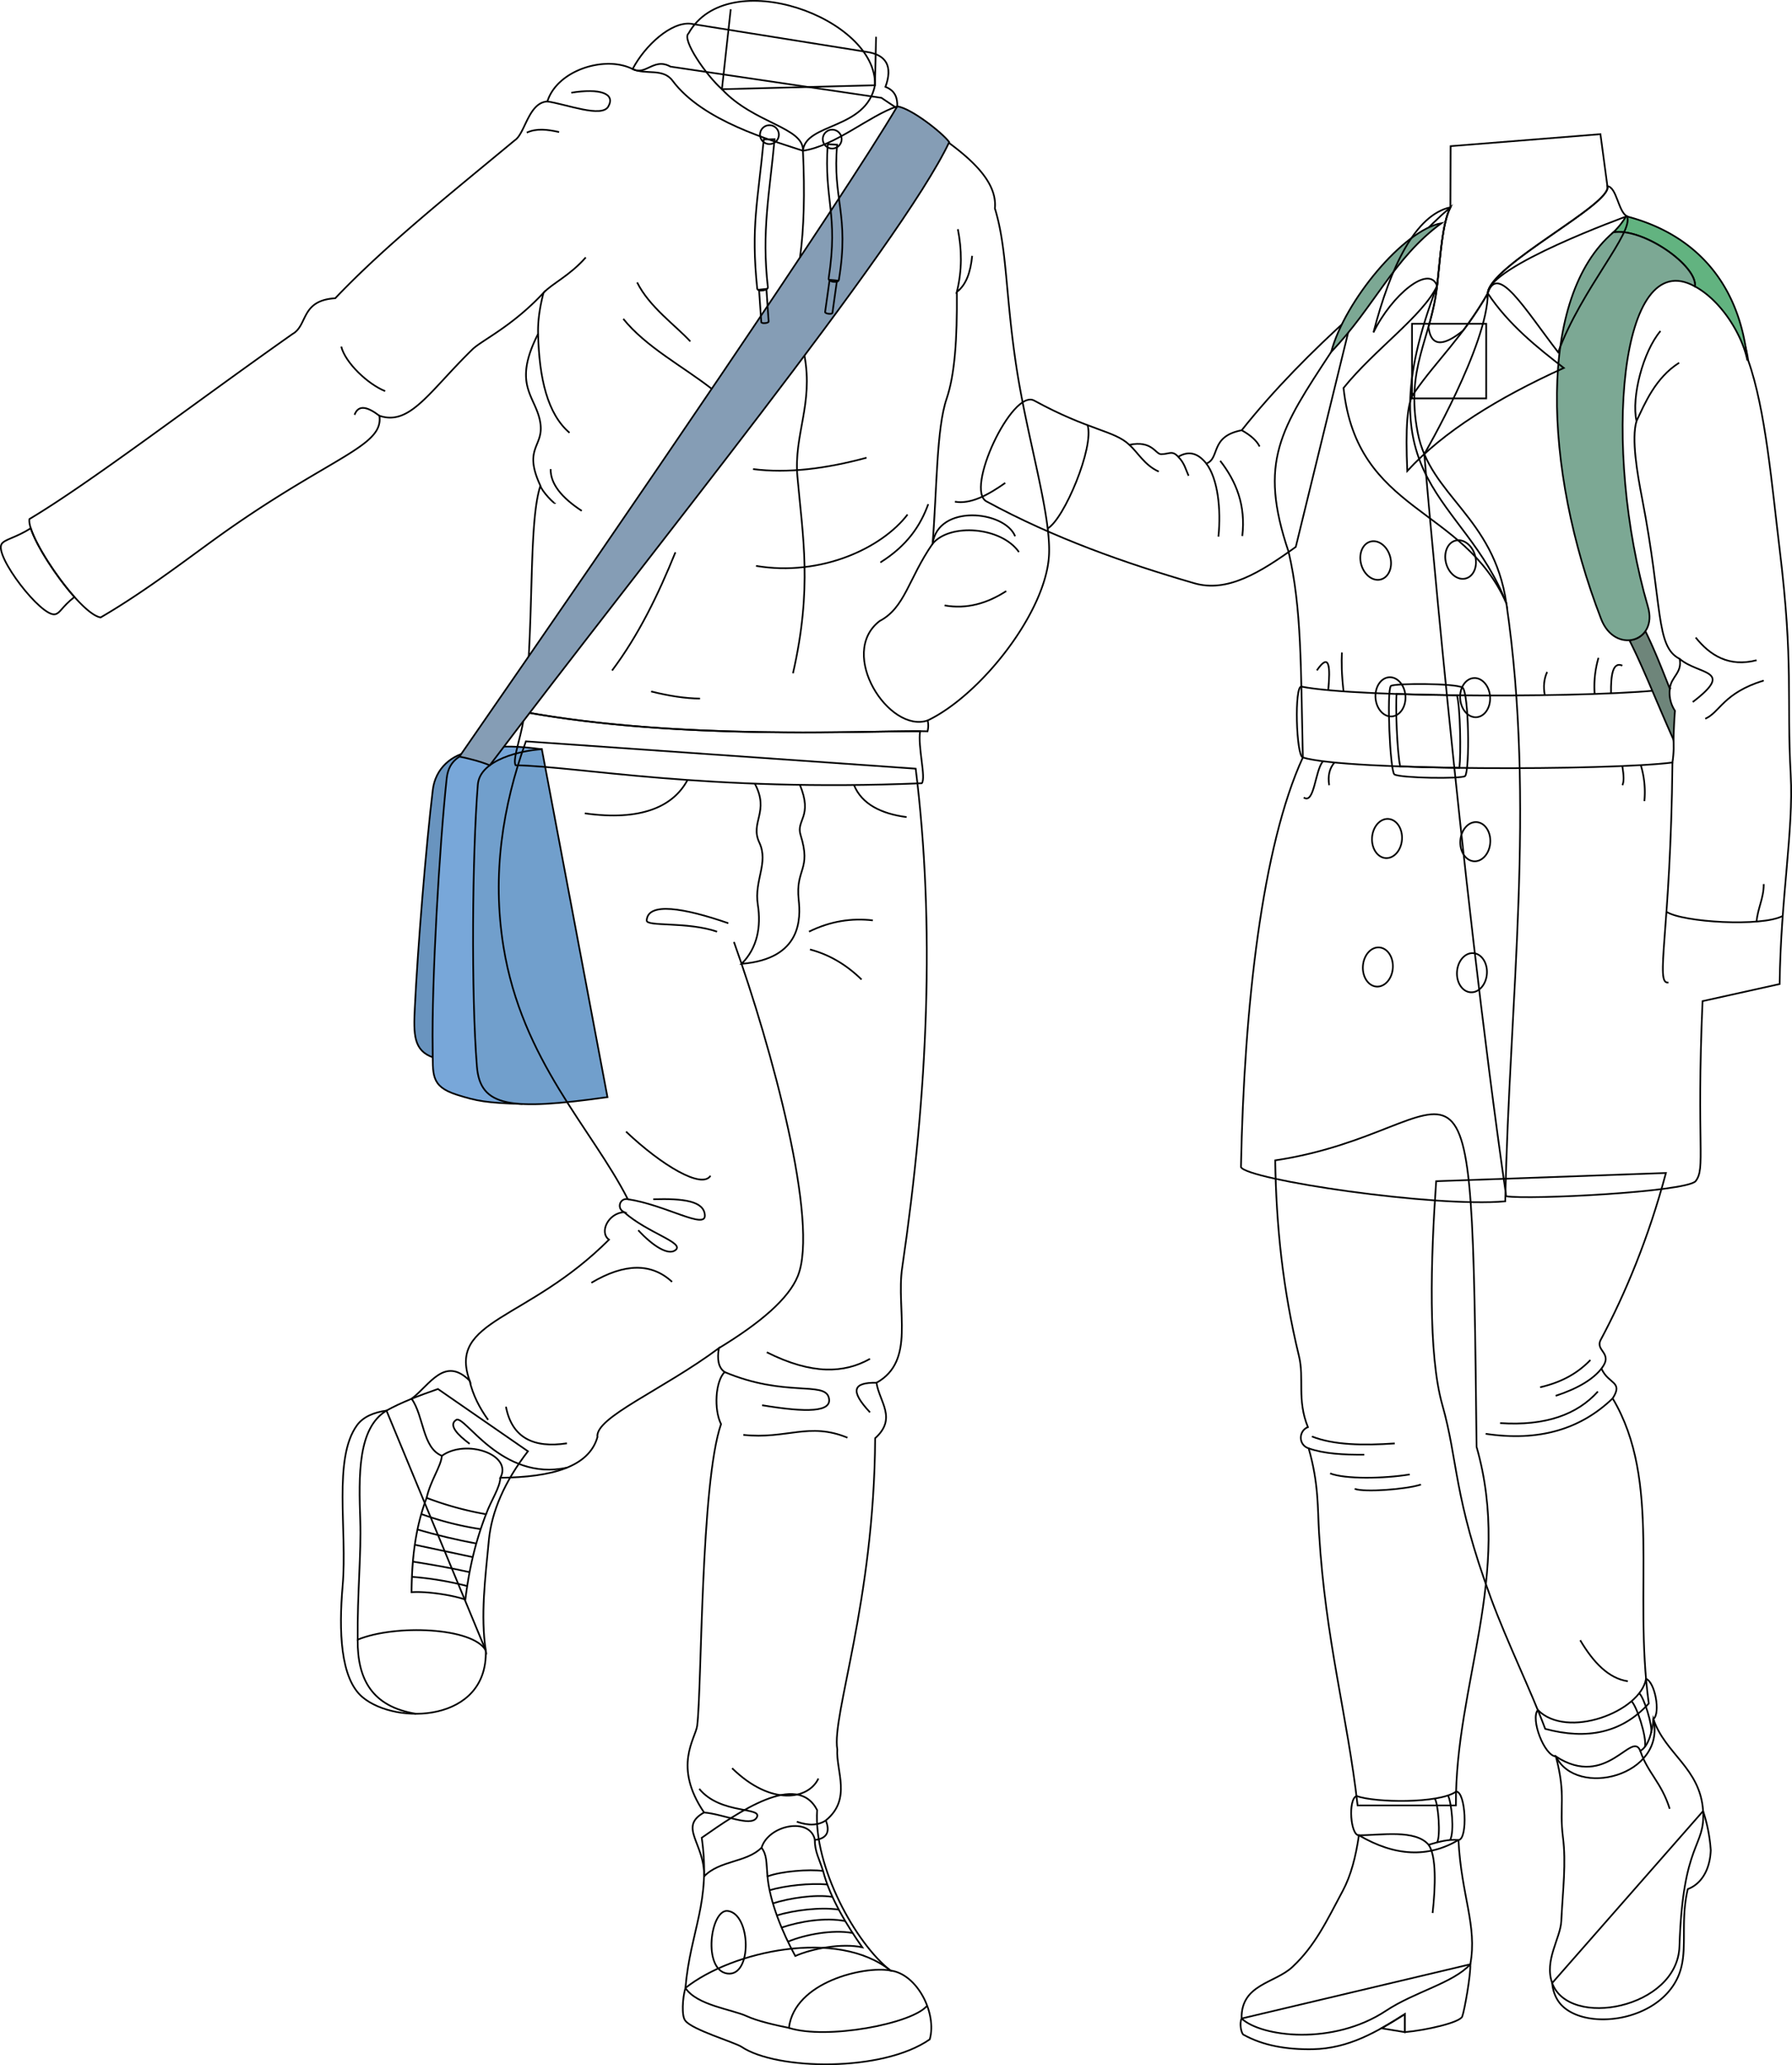 <svg id="presence" xmlns="http://www.w3.org/2000/svg" viewBox="0 0 2138.45 2462.83">
  <defs>
    <style>
      .cls-1 {
        fill: none;
      }

      .cls-1, .cls-2, .cls-3, .cls-4, .cls-5, .cls-6, .cls-7, .cls-8 {
        stroke: #000;
        stroke-miterlimit: 10;
        stroke-width: 2px;
      }

      .cls-2 {
        fill: #62b380;
      }

      .cls-3 {
        fill: #6e857a;
      }

      .cls-4 {
        fill: #7ca894;
      }

      .cls-5 {
        fill: #6994bf;
      }

      .cls-6 {
        fill: #78a7d9;
      }

      .cls-7 {
        fill: #719fcc;
      }

      .cls-8 {
        fill: #859db5;
      }
    </style>
  </defs>
  <title>gingerbreadPrison</title>
  <g id="liz">
    <g id="lizJeans">
      <path class="cls-1" d="M1521.73,1383.81c1.21,77.73,9,153.59,28.38,233.44,6.52,26.77-2.66,51.85,10.65,84.68-11,4.23-11.85,21.15.89,25.33,12.15,42,10.64,71.85,12.42,101.14,7.79,128.61,33.81,217.56,46,324.7h117.33c-1.05-143.94,68.14-275.42,24.64-427.66C1755.85,1171,1756.82,1348.44,1521.73,1383.81Z"/>
      <path class="cls-1" d="M1988,1398.85l-274.18,9.82c-6.54,93.61-9.82,206.25,7.37,266.82,18.91,66.64,13.09,108.85,58.11,230.8,19.37,52.48,47.69,110,64.65,155.5,49.39,13.23,91.31,5.18,123.59-30.28-18.83-137.5,15.82-264.81-43.11-363.84,13.1-20.47-5.18-16.74-13.36-35.56,14.73-18.83-8.06-20.81-.82-34.38C1939.66,1542.66,1967.4,1476,1988,1398.85Z"/>
    </g>
    <g id="lizJeansCuff">
      <path class="cls-1" d="M1964.28,2002.11c10.69,3.75,17.48,41.1,8.8,48,14.94,67.77-91.71,94.84-116.34,44.56-13.81-.61-30.59-44.56-21.61-55.42C1870,2074.61,1957.42,2041.47,1964.28,2002.11Z"/>
      <path class="cls-1" d="M1737.6,2136.6c-20.34,14.5-97.22,13.31-118.86,5.2-10.46,4.55-7,47.48,2.89,46.87,43.37,25.47,82.89,26.85,118.79,5.66C1751.91,2193.77,1749.09,2136,1737.6,2136.6Z"/>
    </g>
    <g id="clothesDisplayLine">
      <path class="cls-1" d="M1712.13,2144.9c4.32,6,7.16,45.16,2.79,52.26"/>
      <path class="cls-1" d="M1728,2141.17c4.35,9.48,7.68,42.75,2.55,53.13"/>
      <path class="cls-1" d="M1946.88,2028.84c6,5.13,18.31,42,16.13,54.29"/>
      <path class="cls-1" d="M1956.12,2019.29c5.75,5,16.1,38.28,14.24,47.19"/>
    </g>
    <g id="clothesFoldLine">
      <path class="cls-1" d="M1911.09,1632.11c-9.8,12.45-27.55,23.62-54.68,32.49"/>
      <path class="cls-1" d="M1924.45,1667.67c-38.34,36.74-87.82,51.79-151.6,42.22"/>
      <path class="cls-1" d="M1561.65,1727.26c18.61,6.49,41.83,7.77,66.4,7.51"/>
      <path class="cls-1" d="M1695.66,1770.41c-17.22,5.74-67.61,9.56-79.09,5.1"/>
      <path class="cls-1" d="M1682.27,1758.37c-31.26,5.11-77.19,5.74-95-1.27"/>
      <path class="cls-1" d="M1897.87,1621.87c-13.8,14.4-32.26,26.12-60,32.53"/>
      <path class="cls-1" d="M1906.8,1659.5c-24.67,27.35-62.28,41.26-116.73,37.64"/>
      <path class="cls-1" d="M1565.53,1713.08c26,10.23,60.93,10.92,98.88,8.3"/>
      <path class="cls-1" d="M1885.73,1956.1c15.8,26.68,34,45.58,56.88,48.9"/>
    </g>
    <path id="lizSoleInner" class="cls-1" d="M1648.47,2418.84l28,4.6v-21.5C1667.27,2407.77,1658,2413.54,1648.47,2418.84Z"/>
    <g id="lizSoleSide">
      <path class="cls-1" d="M2032.36,2159.8a189.81,189.81,0,0,1,9.14,46.73c-1,25.23-12.74,40.91-27.41,46.31-10,42.46,1.81,76.29-12.35,106.15-24.7,52.1-108.07,62.52-137.79,32.8-6.58-6.57-10.81-16.21-11.69-26.9Z"/>
      <path class="cls-1" d="M1754.57,2342.54c.64,12.07-6.82,54.51-9.62,62.23-2.65,7.2-42.8,16.38-68.45,18.67v-21.5c-33.14,20.93-67,41.08-109.75,41.86-31.14.57-59.51-4.19-83.29-17.53-2.58-2.83-4.44-13.44-1.83-19.07Z"/>
    </g>
    <g id="lizShoe">
      <path class="cls-1" d="M1973.08,2050.15c14,41.74,56.06,58.34,59.28,109.65,2.76,44-24.19,35.34-28.22,161.41-2.37,74.17-132.11,98.6-151.88,43.68-9.7-26.94,9.85-53.32,10.87-73.72,1.94-38.7,5.92-69.12,2-100-4.71-37.5,4.09-48.68-8.43-96.47,60.73,39.57,90.73-31.76,100.68-6.71C1967.57,2083,1972.19,2062.56,1973.08,2050.15Z"/>
      <path class="cls-1" d="M1704.79,2200c12.23-3.49,23-6.78,35.63-5.65,3.4,66.75,22.63,101.82,14.15,148.21-20.93,22.63-66.13,32.6-100.7,55.44-63.36,41.86-148.78,31.11-172.24,9.22-.86-40.9,39.65-41.95,60.54-61.4,27.22-25.34,41-55,60.22-90.94,9.72-18.17,15.56-40.73,19.24-66.19C1648.21,2188.67,1688.93,2181.41,1704.79,2200Z"/>
    </g>
    <g id="clothesOverlapLine">
      <path class="cls-1" d="M1957.42,2088c8.79,26.36,25.23,37.53,35.09,69.1"/>
      <path class="cls-1" d="M1704.79,2200c9.44,13.14,8.28,49.89,4.78,81.39"/>
    </g>
    <g id="lizCoat">
      <path class="cls-1" d="M1614,375.28c-49,44.12-94,89.72-132.22,137.81-38.49,7.45-25.45,33.52-42.21,39.72-9.33-11.65-20.13-16.13-33.52-8.07-7.45-8.07-10.46-3.1-20.49-3.1-6.82,0-10.55-16.76-37.86-11.17-18.23-17.25-48.13-16.94-113.59-52.77-26.25-14.36-83.41,107.16-56.6,120.43,80.58,43.76,165.42,73.6,247.78,97.45,39.37,11.4,78.51-12.78,121-43.35Z"/>
      <path class="cls-1" d="M1797.57,719.31c35.29,240.75,3.68,471.85-1.33,713.36-85.09,7.51-307.84-25.77-315.35-40.79,3.76-192,25.4-383.09,73.83-488.54-2.5-107.62-1.25-177.7-17-245.27-36.37-107.66-9.52-146.45,50.86-238.42,33.37-50.82,84.24-122.62,142.23-172.45C1721,266.87,1719,304.77,1714.92,341,1624.83,576.64,1747.3,590,1797.57,719.31Z"/>
      <path class="cls-1" d="M2086.21,429.92c20.7,58.29,28.16,148.39,37.5,225.11,16.8,138,8.16,176.38,13.2,268.85,3.6,66-12,147.62-13.2,249.64l-92,20.4c-7.55,174.29,4,199.41-8.4,214.84-12.76,12.83-198,22.25-225.93,17.88-55.66-386.43-97.73-885.15-97.73-885.15s75.78-130.1,75.78-191.7c0-32.06,166.06-91.93,166.06-91.93C2023.66,308.23,2077.09,364.52,2086.21,429.92Z"/>
    </g>
    <rect id="lizTeeShirt" class="cls-1" x="1684.98" y="386.12" width="88.56" height="89.01"/>
    <g id="lizCoatButton">
      <ellipse class="cls-1" cx="1655.18" cy="999.97" rx="23.41" ry="17.89" transform="translate(541.35 2580.78) rotate(-85.97)"/>
      <ellipse class="cls-1" cx="1659.29" cy="831.04" rx="17.89" ry="23.41" transform="translate(-53.55 116.87) rotate(-3.97)"/>
      <ellipse class="cls-1" cx="1760.31" cy="831.98" rx="17.89" ry="23.41" transform="translate(-53.38 123.87) rotate(-3.97)"/>
      <ellipse class="cls-1" cx="1641.63" cy="668.5" rx="17.89" ry="23.41" transform="translate(-119.44 467.28) rotate(-15.64)"/>
      <ellipse class="cls-1" cx="1743" cy="667.32" rx="17.89" ry="23.41" transform="translate(-115.37 494.56) rotate(-15.64)"/>
      <ellipse class="cls-1" cx="1760.52" cy="1003.77" rx="23.41" ry="17.89" transform="translate(635.5 2689.38) rotate(-85.97)"/>
      <ellipse class="cls-1" cx="1756.53" cy="1160.03" rx="23.41" ry="17.89" transform="translate(475.92 2830.69) rotate(-85.97)"/>
      <ellipse class="cls-1" cx="1644.26" cy="1153.22" rx="23.41" ry="17.89" transform="translate(378.33 2712.36) rotate(-85.97)"/>
    </g>
    <path id="lizCoatBelt" class="cls-1" d="M1992.68,821.51c-76,11-373,11-439.68-2.71-8.58-1.31-6.32,82.56,1.72,84.54,52,16.15,367.11,15.59,441.05,6C2002.93,862.91,1981.62,839.27,1992.68,821.51Z"/>
    <path id="lizCoatBuckle" class="cls-1" d="M1659.79,818c4.92-3.26,76.83-3.26,85.47,1.94,7.54,5.79,8.88,97.52,3.15,105.55-4.51,3.61-77.05,2.46-84.46-1.94C1658.74,919.25,1654.65,823.43,1659.79,818Zm78.85,11.13c-25-.29-49.37-.81-72-1.58-1.5,14.18.52,69.18,4.24,86.42,22.2.81,46.14,1.38,70.68,1.72C1743.47,898.37,1742.66,843.58,1738.64,829.16Z"/>
    <g id="backpack">
      <path id="backpackMedium" class="cls-2" d="M1940.48,257.86a88.16,88.16,0,0,1-15.27,19.23c35.46-5.8,100.6,40,97.37,64.49,32.26,17.49,56.76,58.7,62.63,88.34C2076.1,338.83,2023.8,279.18,1940.48,257.86Z"/>
      <path id="backpackAdjuster" class="cls-3" d="M1992.68,821.51c-9-22.76-17.82-45.51-29.17-68.79a25.42,25.42,0,0,1-19.13,10.79c15.78,30.81,33.2,75.27,52.7,118.75q.45-18.13,1.69-34.62A38.59,38.59,0,0,1,1992.68,821.51Z"/>
      <g id="backpackStrap">
        <path class="cls-4" d="M1925.21,277.09c35.46-5.8,100.6,40,97.37,64.49-90.28-50.3-111,193.29-56,382.18,12.21,41.92-39.46,57-55.91,14.41C1841,557.78,1834.93,353.83,1925.21,277.09Z"/>
        <path class="cls-4" d="M1588.57,419.65c16.22-60.75,86.43-145.33,131.58-153.51C1663,307.84,1640.06,366.16,1588.57,419.65Z"/>
      </g>
    </g>
    <g id="lizCoatLapel">
      <path class="cls-1" d="M1639,396.46c21.81-44.81,66.62-81.69,75.94-55.48,4.11-36.21,6-74.11,15.88-93.78C1689,256.33,1659.38,317.84,1639,396.46Z"/>
      <path class="cls-1" d="M1941.48,257.86c9.17,18.32-54.61,87.22-82.08,162.27-40.62-52.75-72.31-106.66-84-70.34,2-33.31,149.12-106.51,142.74-127.76C1929.31,223.08,1931.11,252.61,1941.48,257.86Z"/>
      <path class="cls-1" d="M1679.34,561.69c43.13-47,108-87.14,186.8-122.88-30.49-23.46-65.94-51.58-90.72-89-29.71,51.85-61.16,80.13-87.48,118.21C1678.8,478.93,1677.2,511.47,1679.34,561.69Z"/>
      <path class="cls-1" d="M1603.28,462.69c16.11,149.74,142.91,140.73,194.29,256.62h0c-15.16-103.41-91.17-127.63-105.79-203.47-14.91-77.34,15.85-110.76,23.14-174.86C1697.8,377,1639.82,417.12,1603.28,462.69Z"/>
    </g>
    <g id="clothesOverlapLine-2" data-name="clothesOverlapLine">
      <path class="cls-1" d="M1952.89,502.26c-6.23,20.9.89,62.27,6.67,92.08,25,129,15.57,176.6,44.83,191.39,3.33,17-10.58,21.24-11.71,35.78"/>
      <path class="cls-1" d="M1995.77,909.34c-2,202.3-21.4,265.24-4.75,262.33"/>
    </g>
    <g id="clothesFoldLine-2" data-name="clothesFoldLine">
      <path class="cls-1" d="M1347.68,530.47c10.19,9.13,18.32,24.51,35.11,31.92"/>
      <path class="cls-1" d="M1406,544.74c7.54,7.6,8.8,14.8,12.36,22.63"/>
      <path class="cls-1" d="M1439.55,552.81C1453.27,570.93,1457.33,607,1454,640"/>
      <path class="cls-1" d="M1481.76,513.09c11.06,6.21,18.11,12.68,21.35,19.4"/>
      <path class="cls-1" d="M1456.12,549.57c19.1,24.53,30.64,53,26.34,89.71"/>
      <path class="cls-1" d="M1571.46,799.47c15.16-22.07,16.18-4.35,13.59,23.57"/>
      <path class="cls-1" d="M1601.36,778.11c-.61,11.65-.4,25.83,1.92,46.39"/>
      <path class="cls-1" d="M1555.8,951.12c12.81,8.54,13.39-32.44,23-43.29"/>
      <path class="cls-1" d="M1586.15,936.36q-2.65-16.74,6.33-27"/>
      <path class="cls-1" d="M1846.27,801.31c-3.82,8.33-4.74,17.57-2.84,27.69"/>
      <path class="cls-1" d="M1907.5,784.52a122.44,122.44,0,0,0-4.55,43.06"/>
      <path class="cls-1" d="M1936,793.77c-11.31-4.84-13.84,10.78-13.51,33.06"/>
      <path class="cls-1" d="M1936,913.57c1.84,11.5,2,19.34,0,22.79"/>
      <path class="cls-1" d="M1958,912.48a110.45,110.45,0,0,1,4.28,42.91"/>
      <path class="cls-1" d="M2023.55,760.31c17.09,21.36,39.87,35.6,72.62,27.06"/>
      <path class="cls-1" d="M2004.39,785.73c22.72,19.44,66.74,12.52,15.6,51.47"/>
      <path class="cls-1" d="M2104.71,811.57c-48.41,14.95-52,37.74-69.77,45.57"/>
      <path class="cls-1" d="M2096.17,1099c1.43-16.21,8.65-27.87,8.54-44.69"/>
      <path class="cls-1" d="M1981.49,394.78c-20.79,24.5-34.9,78.71-28.6,107.48,10-21.34,22.66-51.79,50.88-69.61"/>
    </g>
    <g id="clothesBorderLine">
      <path class="cls-1" d="M1297.84,507.06c8.08,26-27.84,111.77-47.61,123.17"/>
      <path class="cls-1" d="M1988.61,1087.32c19.28,12.68,114.09,18.19,138.77,5"/>
    </g>
    <g id="skinIndian">
      <path class="cls-1" d="M1918.16,222,1909.85,160l-178.8,14.3-.25,72.94C1721,266.87,1719,304.77,1714.92,341c-2.06,18.15-6,33.84-10.26,48.77,2.89,24.11,17.66,23.54,41.39,4.38a422.09,422.09,0,0,0,29.37-44.34C1777.45,316.48,1924.54,243.28,1918.16,222Z"/>
    </g>
  </g>
  <g id="bennett">
    <g id="bag">
      <path id="bagDark" class="cls-5" d="M564.3,895.58c-26,3.94-44.76,21.17-47.83,46.34-7.9,64.8-18,188.41-21.47,260.21-1.53,31.31-1.7,51,22.25,59.07Z"/>
      <path id="bagLight" class="cls-6" d="M622.42,1316.58c-41.53-1.36-53.5-3.42-77.52-11.12-31.5-10.11-28.1-24.4-28.58-54.65-1.29-80.71,8.12-242.3,16.73-322.56,2.5-23.33,19.18-31.7,46.59-35.79,21.74-3.24,39-2.67,67,1.06Z"/>
      <path id="bagMedium" class="cls-7" d="M646.6,893.52c-24,1.42-74,12.08-76.41,42.3-6.67,83.72-8,249.71-1.09,335.94,3.87,48.45,39.57,52.91,155.81,36.66Z"/>
    </g>
    <g id="bennettSoleSide">
      <path class="cls-1" d="M817.92,2370.81c-3.54,12.1-4.69,33.49-.23,38.83,7.84,10.92,59.41,26.09,67.23,31.33,41.92,28.06,168.5,30.37,224.6-8.92,8.77-31.28-15-78-46.93-82.08C999.93,2299.52,874.29,2326.16,817.92,2370.81Z"/>
      <path class="cls-1" d="M461.21,1682.23c-14.68,2-27.67,7.22-35.09,17.36-29,39.6-11.46,125-17.25,191.75-4.61,53.18-2.92,110.27,23.71,132.63,40.27,33.82,149.77,29.94,147.09-55.7Z"/>
    </g>
    <g id="bennettShoe">
      <path class="cls-1" d="M837.4,2191.63c11.16,78.14-13.34,109.41-19.48,179.18,13.9,20.8,55.33,25.32,73.52,33.72,12.25,5.66,33.33,10.47,50,13.85,6.61-55,90.05-74.14,121.18-68.41-41.43-32.1-92-123.95-87.51-191.34C951.24,2112.09,881,2161.22,837.4,2191.63Z"/>
      <path class="cls-1" d="M630,1730.72c-27.75,36-43.37,71.74-46.64,106.19-4.39,46.2-10,89.53-3.69,131.36-15.34-27.63-108-31.31-152.84-12.89-.5-56.19,4.4-102.49,3.07-141.79-1.84-54.63-3.07-110.49,31.31-131.36,16.72-9.41,38.33-17.75,61.38-25.78Z"/>
    </g>
    <g id="bennettShoelace">
      <path class="cls-1" d="M915.85,2237.76c2.83,30.67,17.82,66.71,33.15,94.89,20.27-8.93,55.67-15.63,80-10.36-17.58-25-38.61-58.9-46.79-91C966.25,2228.87,931.52,2231.62,915.85,2237.76Z"/>
      <path class="cls-1" d="M580,1805.79a385.13,385.13,0,0,1-70.91-19.5c-13.19,34.87-17.6,71.48-18,112.52,17.59-1.29,47.73,3.16,64.21,8.78C559.93,1870.68,567,1839.72,580,1805.79Z"/>
    </g>
    <path id="converseLogo" class="cls-1" d="M868.1,2353.58c29.83,3.88,28.21-71.19.39-74.66C847.76,2276.33,838,2349.66,868.1,2353.58Z"/>
    <g id="clothesOverlapLine-3" data-name="clothesOverlapLine">
      <path class="cls-1" d="M557.58,1891.46a383.75,383.75,0,0,0-66-11"/>
      <path class="cls-1" d="M560.39,1874.93c-21.62-4.9-44.21-8.9-67.64-12.59"/>
      <line class="cls-1" x1="564.19" y1="1856.97" x2="495.02" y2="1842.24"/>
      <path class="cls-1" d="M568.38,1840.75q-35.57-6.64-70.18-16.68"/>
      <path class="cls-1" d="M573.65,1823.58a370.6,370.6,0,0,1-70.91-18"/>
      <path class="cls-1" d="M527.28,1736.14c-.91,12.58-13.44,29.1-18.17,50.15"/>
      <path class="cls-1" d="M597.07,1762.36c-.54,12.08-11,26.75-17.05,43.43"/>
      <path class="cls-1" d="M908.77,2203.43c6.63,9.29,5.56,17,7.08,34.33"/>
      <path class="cls-1" d="M987.21,2247.34c-20.64-1.8-49.83,1.29-68.84,6.86"/>
      <path class="cls-1" d="M993.36,2262.14c-21.22-3.21-51.35,1.55-71,7.73"/>
      <path class="cls-1" d="M1000.9,2277.33c-22.35-3.25-54,.84-73.86,6.91"/>
      <path class="cls-1" d="M1008.6,2291c-23.65-4.57-53.35.2-75.92,7.72"/>
      <path class="cls-1" d="M1017.43,2305.22c-24.07-4.35-57,1.87-77.18,10.35"/>
      <path class="cls-1" d="M972.41,2194.27c-.35,13.62,5.69,23.44,9.76,37.06"/>
    </g>
    <g id="clothesDisplayLine-2" data-name="clothesDisplayLine">
      <path class="cls-1" d="M941.41,2418.38c45,14.34,146.7-4.78,164.78-26.25"/>
      <path class="cls-1" d="M426.83,1955.38c-.47,47.75,17.64,80,69.66,88.42"/>
    </g>
    <path id="bennettJeans" class="cls-1" d="M1092.72,916.7c23.16,186.7,14.84,384.33-16.13,595.24-7.47,50.88,16.44,111-30.65,137.11,3.33,22.56,24.89,42.4-1.61,66.14-1.1,195.33-52,330.74-45.17,371-1.64,26.13,17.53,59.3-13.71,84.78,5.41,13.76,1.23,21.63-13,23.28-5.61-27.73-55.1-18.11-63.64,9.16-17.73,17.92-50.11,15-68.62,34.33,1-39.52-31.27-58.83,0-76.26-37.55-55.2-10.16-88.07-8.22-103.5,5.56-44.47,4.09-289.43,28.46-359.65-8.63-17.25-6.9-50.89,4.31-62.1-7.44-5.17-9.18-15.12-6.9-28.46-67.27,50-148.17,82.69-144.9,106.08-10.23,35.9-55,47.79-115.83,48.49,14.92-27.79-41.14-46.76-69.79-26.22-23.37-9.37-21.37-47.28-36.14-68,21.67-16.4,39.32-51.33,69.25-21.57-26.34-73.29,68.85-70.73,166.31-168.19-12.07-8.62-.86-31.91,18.11-32.77-9.48-4.31-5.17-17.25,4.32-15.53-43.13-84.52-126.39-165.22-148.35-301-13.9-85.94-1.13-167.28,26.74-244.95Z"/>
    <g id="clothesDisplayLine-3" data-name="clothesDisplayLine">
      <path class="cls-1" d="M820.42,930.23c-17.17,32-55.84,49.12-122.6,39.73"/>
      <path class="cls-1" d="M1019.16,936.36c9.24,22.58,32.34,34.08,62.7,38.08"/>
      <path class="cls-1" d="M900.75,934.6c17.92,33.59-6,46,5.33,70.07,11.49,24.41-6.3,45.19-1.76,74.14,4.13,26.38-.56,51.9-19.39,70.63,72.65-5.93,70.41-55.2,68.17-76.47-4-37.51,15.45-35,2.24-77.26-5.6-17.91,14.91-21.59-.77-59.66"/>
    </g>
    <g id="clothesOverlapLine-4" data-name="clothesOverlapLine">
      <path class="cls-1" d="M875.84,1123.35c45.1,126.14,102,335.26,76.14,398.61-10.79,26.46-43.48,55-94.18,85.83"/>
    </g>
    <g id="clothesFoldLine-3" data-name="clothesFoldLine">
      <path class="cls-1" d="M869.13,1101c-53-18.38-96.14-25.44-97.41-3.36-.45,7.81,48.14,1.12,84,13.44"/>
      <path class="cls-1" d="M1041.56,1097.6c-25.56-3-50.95,1.07-76.14,13.44"/>
      <path class="cls-1" d="M966.54,1132.31q34.05,8.93,61.58,35.83"/>
      <path class="cls-1" d="M847.85,1402.15c-10.23,16.2-58.22-12.31-100.77-52.62"/>
      <path class="cls-1" d="M744.81,1445.64c28,24.81,71.93,36.14,61.5,45-8.63,7.29-27.47-4.89-44.67-23.52"/>
      <path class="cls-1" d="M749.13,1430.11c45,6.75,93.15,36.73,92,19.07-1.09-16.83-25.21-20.07-61.58-19"/>
      <path class="cls-1" d="M802,1528.68q-36.91-34.14-96.3,1.12"/>
      <path class="cls-1" d="M1038.2,1620.49c-30.58,17.23-69.13,19.34-123.17-7.84"/>
      <path class="cls-1" d="M1045.94,1649.05c-27.9-.57-32.06,9.3-7.74,35.26"/>
      <path class="cls-1" d="M864.7,1636.25c71.61,30.15,118.68,10.9,124.23,30.15,5.19,18-26.34,18.24-79.5,9.43"/>
      <path class="cls-1" d="M1011.33,1714.54c-45.91-19-72.78,2.24-124.29-3.36"/>
      <path class="cls-1" d="M676.54,1721.26c-39.78,6-65.62-6.51-72.78-43.67"/>
      <path class="cls-1" d="M560.39,1646.6c4,17.41,12,32.6,22.1,46.67"/>
      <path class="cls-1" d="M676.54,1750.3c-78.37,16.87-121.93-63.48-132.12-57-9.77,6.18,1.87,18,16,28.52"/>
      <path class="cls-1" d="M976.62,2121c-11.49,24.8-56,33.59-103-12.31"/>
      <path class="cls-1" d="M985.45,2171c-8.79,5.84-20.21,6.57-34.59,1.5"/>
      <path class="cls-1" d="M840.15,2161.5c23.38,2,55.37,17.36,62.57,6.51,9.13-13.78-42.55-3.36-68.3-34.71"/>
    </g>
    <path id="bennettJacket" class="cls-1" d="M1051.89,116.68c57.76,39.6,140.28,81.45,135.33,131.84,14.78,48,12.48,103.3,25.87,190.32,12.93,84.08,40.65,172.77,38.8,221.74-2.58,68.36-81.15,168.15-144.9,198.63a27.69,27.69,0,0,1-.15,12.94c-56.93-1.72-287.32,12.25-481.35-23.1,12.51-107.78,4.66-224.72,19.4-269.78-20.85-44.82,3.59-46.21.09-73.62-4.19-32.81-34.91-44.51-2.86-107.46-.43-16.56,2.28-32.83,6.47-49-37.64,40.36-73.72,56.65-84.77,67.41-51.61,50.3-74.55,91.67-111.1,79.19,5.51,36-55.58,48.23-181.25,136.37-39.35,27.59-95.13,71.56-151.35,104.15C95.18,732.55,31.48,640,35.12,619c72.46-43.16,193.59-136,314.12-220.81,18.22-10.36,9.5-40,50.82-42.5C460,292.71,535,233.1,614.4,167.22c12.26-8,16.27-44.93,38.8-46.2,11.85-37.76,69.45-55.21,101.74-38.63,15.72,8.07,25.31-14,45.16-2.94Z"/>
    <g id="bennettHoodie">
      <path class="cls-1" d="M958.18,179.77c38.73-5.67,79-41.8,112.58-53,.17-9.71-2.09-18.44-14.12-23.21,9-24.66,1.07-38.48-23.22-41.8l-209-33.44c-23.53-2.7-54.81,26-69.49,54,15.61,7.28,36.1-1.56,47.63,13.9C838.63,144.66,920.4,167.28,958.18,179.77Z"/>
      <path class="cls-1" d="M36.73,630C18.32,641.53,5.86,643,2,648.61c-9.39,13.87,47.46,87.67,63.79,83.94,6.3-1.44,7.37-8.17,23-20.63C67,687.43,43.27,650.56,36.73,630Z"/>
      <path class="cls-1" d="M1098,872h0c-69-.41-287.31,10.78-472.5-23-.31,21.43-14.88,56.29-10.18,63.64,73.25,1.11,228,32.1,484.67,21.44C1105.32,927.88,1095,890.24,1098,872Z"/>
    </g>
    <path id="bennettHoodieInner" class="cls-1" d="M861.48,106.39C842.62,89.78,813.23,47,821.62,39.9c46.72-83.48,225.23-18.38,222.49,61.8Z"/>
    <path id="bagStrap" class="cls-8" d="M1132.75,169.48c-58,122.53-358.89,492.43-548.32,743.21-10-4.38-28.69-9.07-36.2-10.36,205-295.77,455.78-662.75,522.53-775.51C1087.39,129.12,1124.5,158.28,1132.75,169.48Z"/>
    <g id="bennettHoodieLace">
      <path class="cls-1" d="M905.8,345.5l2.65,38.66c.19,2.11,9,1.33,8.79-.78l-2.67-38.84Z"/>
      <path class="cls-1" d="M911.41,166.26c-6.91,74-15.49,102.9-7.82,177.85.41,4.24,12.72,2.47,12.75-1.36-7.67-67.44,2-111.75,8-176.77Z"/>
      <circle class="cls-1" cx="918.2" cy="160.58" r="11.28"/>
      <path class="cls-1" d="M990,333.73l-5.38,38.37c-.26,2.1,8.5,3.15,8.75,1l5.41-38.55Z"/>
      <path class="cls-1" d="M987.73,172c-4.61,67.27,13,82.48,1.13,159.92-1.06,4.2,11.1,6.17,12.16,2,13-78-8-96.89-2-161.36Z"/>
      <circle class="cls-1" cx="993.1" cy="165.9" r="11.28"/>
    </g>
    <g id="clothesOverlapLine-5" data-name="clothesOverlapLine">
      <path class="cls-1" d="M648.59,349.22C658.65,338.28,679.77,328.88,699,307"/>
      <path class="cls-1" d="M1107,859.21c-46,15.59-107.68-79.67-57.38-118.54,30.48-16,34.29-50.3,63.25-92.21,5.33-66.31,4.57-137.18,16.77-173,9.67-28.42,12.68-70.25,12.19-127.27"/>
      <path class="cls-1" d="M1211.38,639.52c-12.37-30.63-91.89-38.87-98.52,8.94,20.72-24.86,81.91-20.33,103.06,9.89"/>
      <path class="cls-1" d="M806,658.63c-20.51,50.59-44,98.91-75.59,141"/>
    </g>
    <g id="clothesFoldLine-4" data-name="clothesFoldLine">
      <path class="cls-1" d="M1143.05,273.31c4.72,24,5.27,48.81-1.23,74.88,11.2-8.47,16.45-23.79,18.27-43.07"/>
      <path class="cls-1" d="M1199.6,575.91c-21,14.8-41.48,25.62-60.08,22.38"/>
      <path class="cls-1" d="M1200.78,704.91c-22.55,14.52-46.72,21.84-73.63,17.08"/>
      <path class="cls-1" d="M1107.71,601.24c-9.19,25.29-24.77,49.21-57.14,69.5"/>
      <path class="cls-1" d="M1083,613.61c-30.63,40-103.08,74.22-180.84,61.26"/>
      <path class="cls-1" d="M1034.08,545.87C985.57,559,940,564.73,898.6,559.41"/>
      <path class="cls-1" d="M777,824.61c21.26,5.31,40.87,8.36,58.36,8.49"/>
      <path class="cls-1" d="M644.89,579.27c1.06,5.89,17.88,23.55,17.52,20.4"/>
      <path class="cls-1" d="M657.1,559.35c-.34,17.87,13.41,34.36,37.14,49.87"/>
      <path class="cls-1" d="M642.12,398.19c1.29,53,11.2,95.5,37.53,117.92"/>
      <path class="cls-1" d="M743.79,380.25c26.93,33.49,71,56.55,105.51,83.44"/>
      <path class="cls-1" d="M760.34,336.8c14.34,29.05,45.52,51,63.45,70.34"/>
      <path class="cls-1" d="M667.23,157.48c-14.05-3.18-27.48-4.59-38.62.69"/>
      <path class="cls-1" d="M653.2,121c23,3.36,64.79,19.79,72.65,6.12,9-15.69-10.09-22.07-44.13-16.55"/>
      <path class="cls-1" d="M407.23,413.35c4.83,19.31,31.72,44.83,52.41,53.1"/>
      <path class="cls-1" d="M452.72,495.82c-14.11-10.78-25-13.67-29.63-1.09"/>
    </g>
    <g id="zipperDisplayLine">
      <path class="cls-1" d="M958.18,179.77c2.3,50.31,1.3,93.14-3.53,127.26"/>
      <path class="cls-1" d="M960,424.12c10.7,58.31-12.85,93.89-8.41,144.27,6.37,72.16,18,132.65-5.3,234.53"/>
    </g>
    <g id="skinEastAsian">
      <path class="cls-1" d="M1045.43,43.89l-1.32,57.81c-10.51,53.22-82.78,44.68-85.93,78.07,1.18-28.14-58.33-32.24-96.7-73.38L872,11"/>
    </g>
  </g>
</svg>
